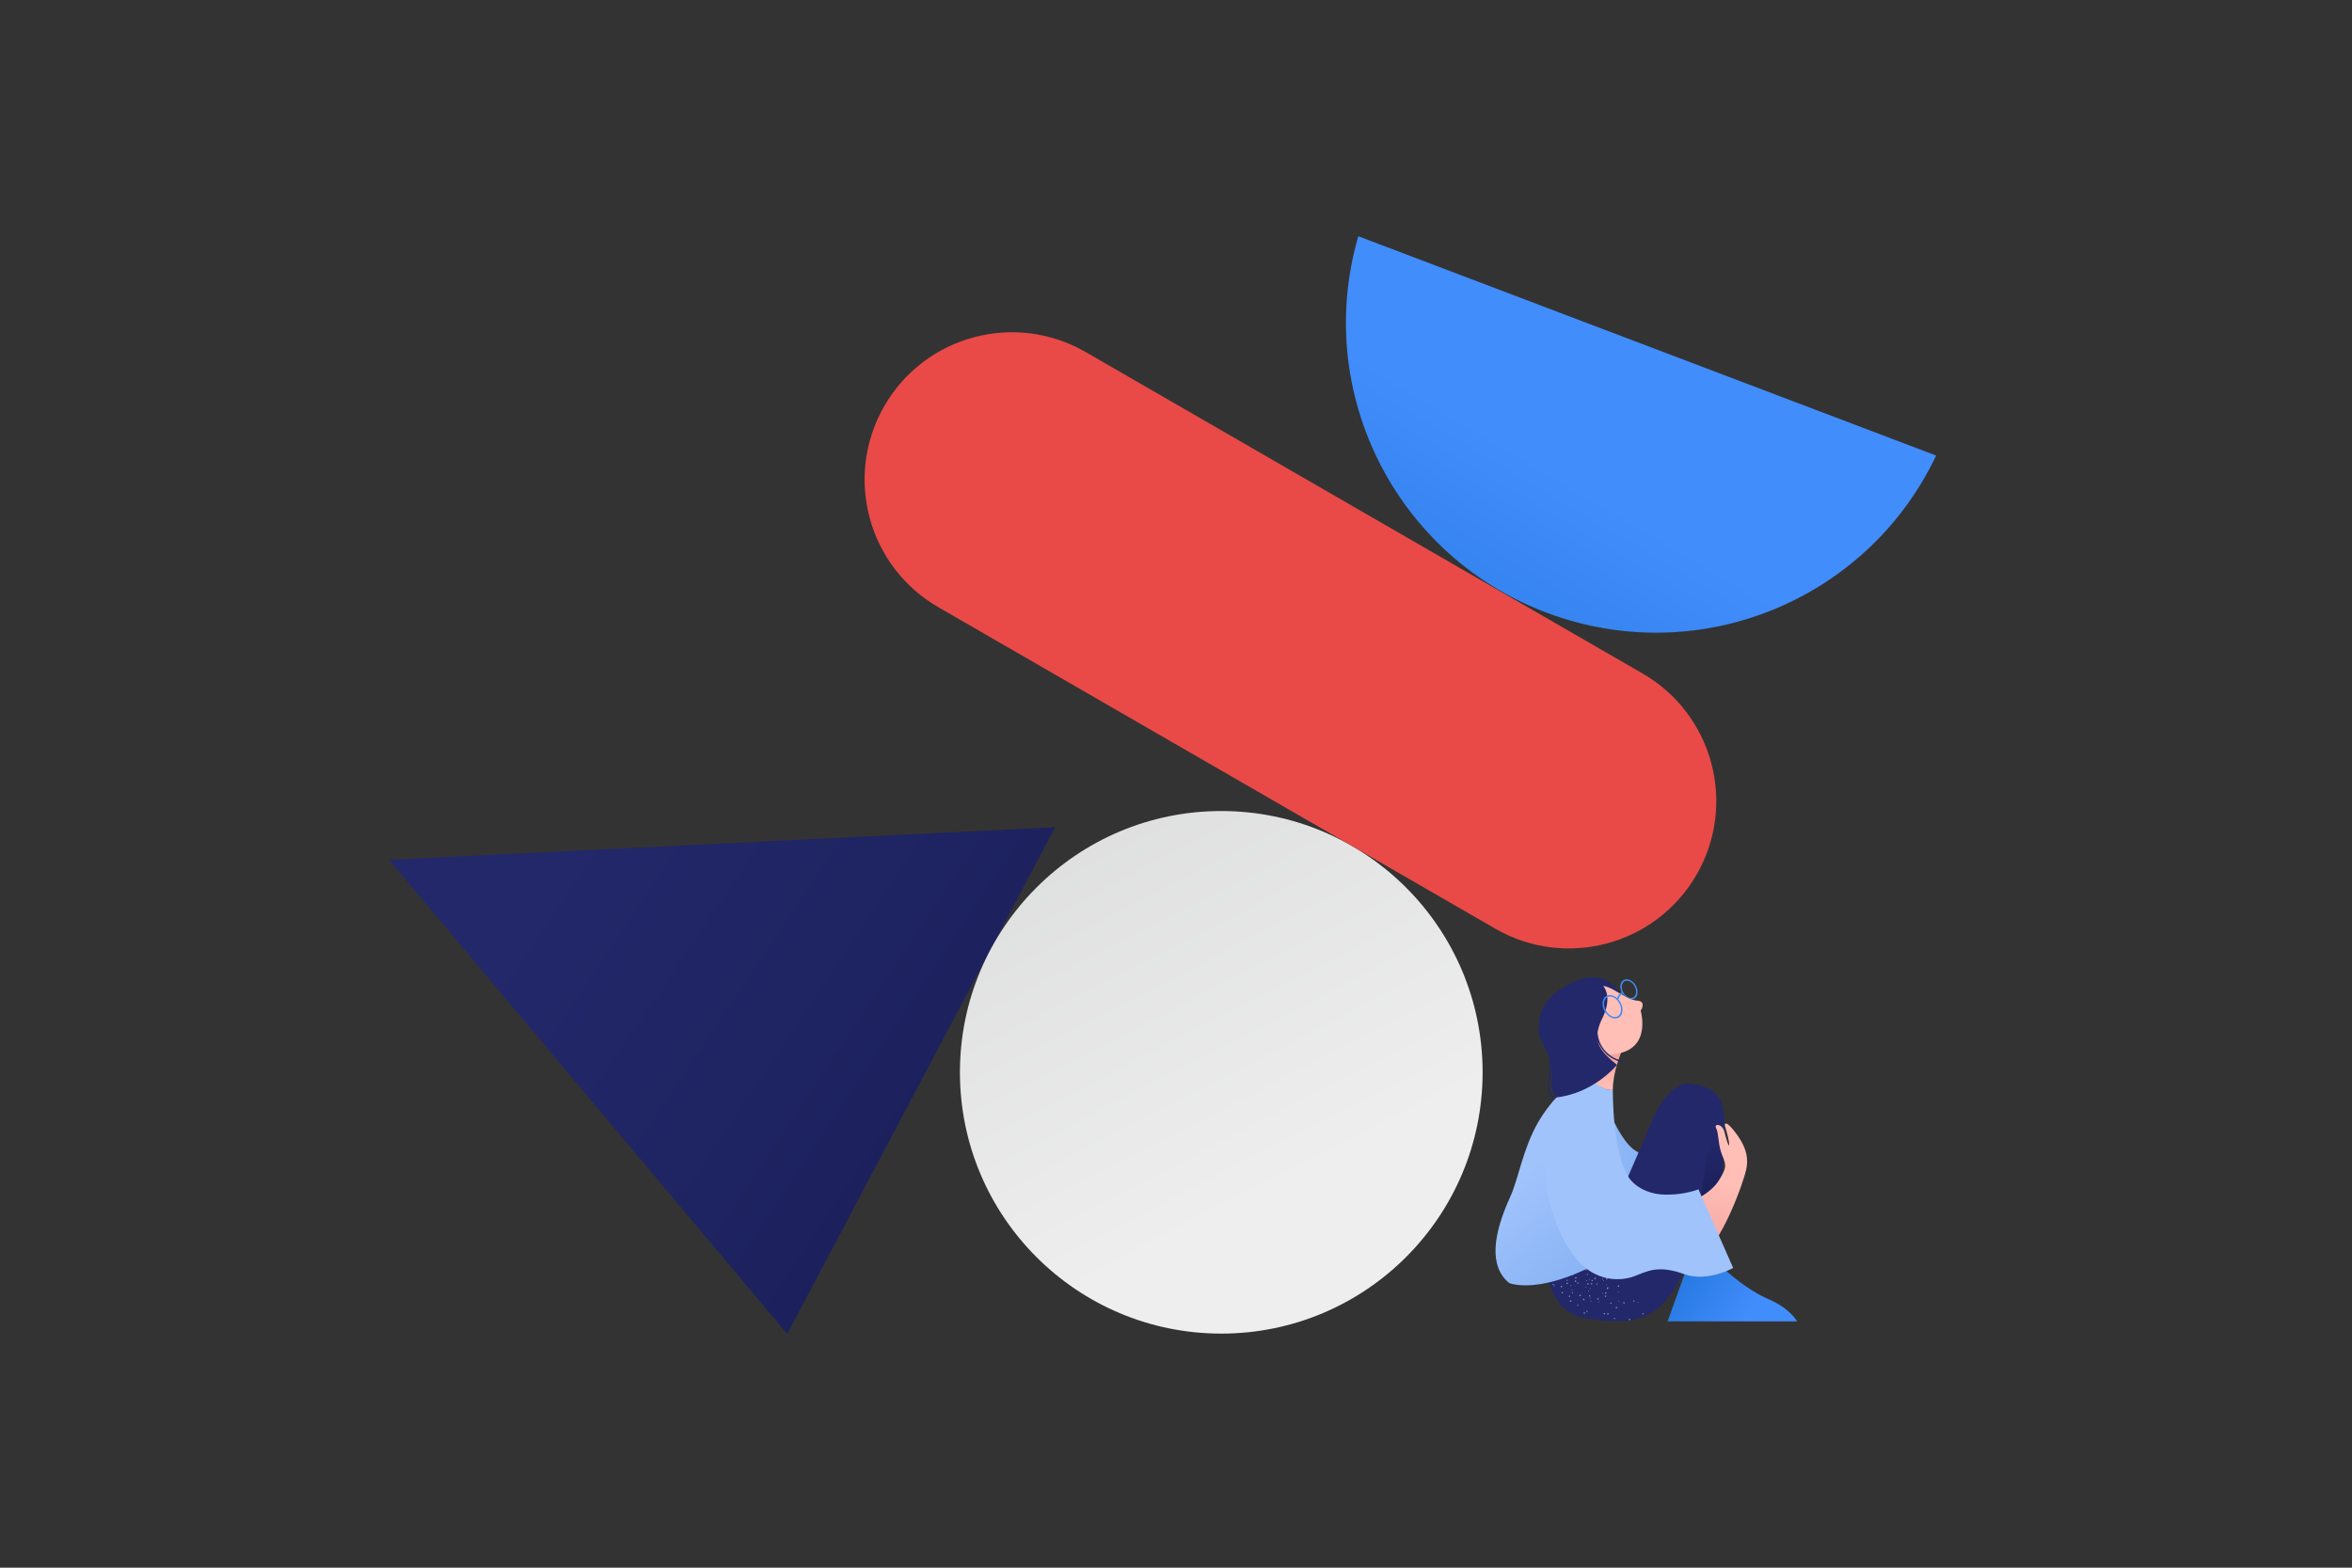 <?xml version="1.0" encoding="iso-8859-1"?>
<!-- Generator: Adobe Illustrator 23.0.2, SVG Export Plug-In . SVG Version: 6.00 Build 0)  -->
<svg version="1.1" id="illustration" xmlns="http://www.w3.org/2000/svg" xmlns:xlink="http://www.w3.org/1999/xlink" x="0px"
	 y="0px" viewBox="0 0 1080 720" style="enable-background:new 0 0 1080 720;" xml:space="preserve">
<rect x="0" y="0" width="1080" height="720" fill="#333333" stroke="none"/>
<title>fatal error</title>
<g id="geometry">
	
		<linearGradient id="triangle_1_" gradientUnits="userSpaceOnUse" x1="258.673" y1="335.868" x2="609.953" y2="100.394" gradientTransform="matrix(1 0 0 -1 0 722)">
		<stop  offset="0" style="stop-color:#23286B"/>
		<stop  offset="1" style="stop-color:#151A4F"/>
	</linearGradient>
	<polygon id="triangle" style="fill:url(#triangle_1_);" points="361.492,612.65 178.633,394.881 484.506,379.92 	"/>
	
		<linearGradient id="circle_1_" gradientUnits="userSpaceOnUse" x1="632.365" y1="220.88" x2="326.2" y2="485.368" gradientTransform="matrix(0.928 0.373 0.373 -0.928 -63.978 547.476)">
		<stop  offset="0.09" style="stop-color:#EEEEEE"/>
		<stop  offset="0.818" style="stop-color:#D6D7D8"/>
	</linearGradient>
	<circle id="circle" style="fill:url(#circle_1_);" cx="560.785" cy="492.489" r="120.003"/>
	
		<linearGradient id="half_a_circle_1_" gradientUnits="userSpaceOnUse" x1="734.848" y1="526.135" x2="623.764" y2="338.21" gradientTransform="matrix(1 0 0 -1 0 722)">
		<stop  offset="0.129" style="stop-color:#428DFC"/>
		<stop  offset="0.999" style="stop-color:#1D72D8"/>
	</linearGradient>
	<path id="half_a_circle" style="fill:url(#half_a_circle_1_);" d="M623.717,108.497c-21.926,75.503,21.507,154.484,97.01,176.41
		c67.074,19.478,138.371-12.581,168.313-75.683L623.717,108.497z"/>
	<path id="rounded_rectangle" style="fill:#E94A47;" d="M498.51,161.672l255.745,147.654c32.362,18.684,43.449,60.064,24.766,92.426
		l0,0c-18.684,32.362-60.064,43.449-92.426,24.766L430.85,278.864c-32.362-18.684-43.449-60.064-24.766-92.426l0,0
		C424.768,154.076,466.149,142.988,498.51,161.672z"/>
</g>
<g id="woman">
	
		<linearGradient id="R_shoe_1_" gradientUnits="userSpaceOnUse" x1="805.145" y1="109.355" x2="760.874" y2="140.346" gradientTransform="matrix(1 0 0 -1 0 722)">
		<stop  offset="0.129" style="stop-color:#428DFC"/>
		<stop  offset="0.999" style="stop-color:#1D72D8"/>
	</linearGradient>
	<path id="R_shoe" style="fill:url(#R_shoe_1_);" d="M774.162,583.377l-8.422,23.495l59.46,0.002c0,0-3.049-5.88-13.212-10.236
		s-19.65-13.26-19.65-13.26H774.162"/>
	
		<linearGradient id="L_sleeve_1_" gradientUnits="userSpaceOnUse" x1="711.561" y1="189.641" x2="789.337" y2="189.641" gradientTransform="matrix(1 0 0 -1 0 722)">
		<stop  offset="0" style="stop-color:#A1C3FC"/>
		<stop  offset="0.346" style="stop-color:#91B9F7"/>
		<stop  offset="0.696" style="stop-color:#81AEF2"/>
		<stop  offset="1" style="stop-color:#78A9EF"/>
	</linearGradient>
	<path id="L_sleeve" style="fill:url(#L_sleeve_1_);" d="M732.206,490.14c0,0,7.109,28.826,17.609,37.521
		c3.507,2.905,9.441,4.545,15.813,3.465c5.761-1.088,11.245-3.32,16.128-6.564l-0.335,22.837c0,0,15.041,17.542,3.655,16.474
		c-12.806-1.2-16.685,3.066-21.947,6.755s-19.089,8.871-33.525-6.121s-26.863-30.272-9.751-64.794l0,0"/>
	
		<linearGradient id="R_leg_1_" gradientUnits="userSpaceOnUse" x1="776.338" y1="198.666" x2="783.298" y2="154.295" gradientTransform="matrix(1 0 0 -1 0 722)">
		<stop  offset="0" style="stop-color:#23286B"/>
		<stop  offset="0.432" style="stop-color:#1D225F"/>
		<stop  offset="1" style="stop-color:#151A4F"/>
	</linearGradient>
	<path id="R_leg" style="fill:url(#R_leg_1_);" d="M789.712,581.264c0,0-8.952,3.896-21.302-0.844c0,0,0.34-5.1,3.18-48.74
		c0.62-9.43,1.371-20.553,2.241-33.933c0,0,12.929-0.077,15.679,8.973c0.55,1.82,2,4.51,2.32,7.94
		C793.11,528.31,787.262,560.034,789.712,581.264z"/>
	<path id="R_leg-2" style="fill:#23286B;" d="M790.51,506.72c-2.75-9.05-15.704-9.026-15.704-9.026l0,0
		c-5.689-0.239-12.626,8.516-15.139,14.546c-5.209,12.501-24.481,57.036-25.262,57.296s-24.741,3.907-24.741,3.907
		s-2.344,28.908,18.751,32.034c20.741,3.073,45.258,6.897,53.007-58.078l0.029,0.051c0,0,3.35-31.95,10.38-32.79
		C791.638,511.978,791.196,509.32,790.51,506.72z"/>
	
		<linearGradient id="R_hand_1_" gradientUnits="userSpaceOnUse" x1="787.902" y1="180.33" x2="775.681" y2="142.099" gradientTransform="matrix(1 0 0 -1 0 722)">
		<stop  offset="0" style="stop-color:#FFBEB6"/>
		<stop  offset="1" style="stop-color:#F2A19C"/>
	</linearGradient>
	<path id="R_hand" style="fill:url(#R_hand_1_);" d="M771.263,554.197c0,0,13.355-4.396,18.015-12.062
		c3.48-5.726,3.603-6.579,1.567-11.436s-1.567-10.339-2.82-12.532s2.82-2.193,3.76,1.567s2.036,7.206,2.193,6.109
		s-0.643-4.826-2.013-9.089c0,0-0.024-3.287,5.302,3.919s5.483,12.219,4.543,16.605s-10.652,33.994-23.185,42.923l0,0
		L771.263,554.197"/>
	
		<linearGradient id="neck_1_" gradientUnits="userSpaceOnUse" x1="735.32" y1="222.874" x2="738.51" y2="239.275" gradientTransform="matrix(1 0 0 -1 0 722)">
		<stop  offset="0" style="stop-color:#FFBEB6"/>
		<stop  offset="1" style="stop-color:#F2A19C"/>
	</linearGradient>
	<path id="neck" style="fill:url(#neck_1_);" d="M744.41,483.49c0,0-3.81,8.79-3.82,17.02l-0.05,0.02
		c-0.064,0.027-0.131,0.047-0.2,0.06c-0.84,0.18-3.89,0.31-10.43-4.75l2.79-11.65l1.16-1.93L744.41,483.49z"/>
	<path id="face" style="fill:#FFBEB6;" d="M741.414,454.651c0,0,6.521,4.729,10.449,4.927c3.782,0.19,2.176,3.78,1.489,4.582
		c0,0,6.445,21.336-17.31,20.079c0,0-4.192-1.677-6.288-9.502s-4.611-8.105-2.096-14.672s9.907-7.685,9.907-7.685L741.414,454.651z"
		/>
	<path id="texture" style="opacity:0.51;fill:#FFFFFF;enable-background:new    ;" d="M734.197,598.16
		c0.088,0.038,0.19-0.003,0.228-0.092c0.038-0.088-0.003-0.191-0.092-0.228c-0.088-0.038-0.19,0.003-0.228,0.092c0,0,0,0,0,0
		C734.067,598.02,734.108,598.122,734.197,598.16C734.197,598.16,734.197,598.16,734.197,598.16z M735.834,594.236
		c0.092,0.036,0.196-0.005,0.24-0.094c0.033-0.091-0.013-0.192-0.104-0.226c-0.081-0.041-0.18-0.008-0.22,0.073
		c-0.003,0.006-0.006,0.012-0.008,0.018C735.704,594.096,735.745,594.198,735.834,594.236
		C735.833,594.236,735.834,594.236,735.834,594.236z M737.482,590.311c0.088,0.038,0.19-0.003,0.228-0.092c0,0,0,0,0,0
		c0.036-0.092-0.005-0.196-0.093-0.24c-0.095-0.031-0.197,0.014-0.238,0.105C737.346,590.176,737.392,590.276,737.482,590.311z
		 M752.014,598.115c0.036,0.091,0.139,0.137,0.231,0.101c0,0,0,0,0,0c0.085-0.03,0.128-0.124,0.098-0.208
		c-0.003-0.007-0.006-0.014-0.009-0.021c-0.032-0.088-0.13-0.134-0.219-0.102C752.023,597.92,751.978,598.023,752.014,598.115
		C752.014,598.115,752.014,598.115,752.014,598.115L752.014,598.115z M728.078,591.275c0.066,0.067,0.174,0.069,0.241,0.003
		s0.069-0.174,0.003-0.241s-0.174-0.069-0.241-0.003l0,0c-0.067,0.059-0.074,0.162-0.015,0.229
		C728.07,591.267,728.074,591.271,728.078,591.275L728.078,591.275z M731.095,588.28c0.051,0.054,0.134,0.063,0.196,0.021
		l0.012-0.002c0.013,0,0.026-0.006,0.034-0.017c0.041-0.039,0.06-0.096,0.051-0.152c-0.006-0.038-0.024-0.073-0.05-0.102
		c-0.066-0.067-0.174-0.068-0.241-0.003c-0.07,0.066-0.074,0.176-0.008,0.246C731.091,588.276,731.093,588.278,731.095,588.28z
		 M742.989,597.557c0.006,0.097,0.084,0.174,0.181,0.18c0.1-0.001,0.179-0.083,0.178-0.183c-0.001-0.098-0.081-0.177-0.18-0.178
		C743.072,597.382,742.995,597.46,742.989,597.557z M743.003,593.304c0.003,0.096,0.084,0.171,0.179,0.168c0,0,0,0,0,0
		c0.093,0.007,0.174-0.062,0.181-0.155c0-0.005,0.001-0.01,0-0.015c-0.003-0.099-0.083-0.178-0.181-0.18
		C743.085,593.129,743.008,593.207,743.003,593.304z M717.1,593.927c0.122,0.139,0.335,0.153,0.474,0.031
		c0.139-0.122,0.153-0.335,0.031-0.474l0,0c-0.118-0.136-0.324-0.152-0.46-0.034c-0.001,0.001-0.001,0.001-0.002,0.002
		C717.004,593.573,716.985,593.782,717.1,593.927L717.1,593.927z M723.197,588.639c0.122,0.139,0.335,0.153,0.474,0.031
		s0.153-0.335,0.031-0.474s-0.335-0.153-0.474-0.031c-0.139,0.118-0.156,0.326-0.039,0.465
		C723.192,588.633,723.194,588.636,723.197,588.639L723.197,588.639z M736.357,603.328c-0.014,0.181,0.121,0.339,0.302,0.353
		c0.004,0,0.008,0.001,0.012,0.001c0.176,0.019,0.335-0.108,0.354-0.284c0.001-0.006,0.001-0.012,0.001-0.018
		c0.006-0.185-0.131-0.345-0.316-0.366C736.527,603.005,736.37,603.145,736.357,603.328z M736.919,595.29
		c-0.011,0.184,0.13,0.343,0.314,0.354s0.343-0.13,0.354-0.314l0,0c0.015-0.181-0.12-0.341-0.302-0.356c0,0,0,0,0,0
		c-0.184-0.017-0.347,0.118-0.365,0.302C736.919,595.281,736.919,595.286,736.919,595.29L736.919,595.29z M737.491,587.239
		c-0.015,0.181,0.119,0.34,0.3,0.355c0.181,0.015,0.34-0.119,0.355-0.3c0-0.005,0.001-0.009,0.001-0.014
		c0.017-0.18-0.115-0.338-0.295-0.355c-0.002,0-0.005,0-0.007-0.001C737.661,586.916,737.503,587.055,737.491,587.239
		L737.491,587.239z M727.103,597.106c0.17,0.079,0.372,0.006,0.451-0.164c0.076-0.164,0.011-0.359-0.15-0.443
		c-0.166-0.087-0.371-0.024-0.458,0.142c-0.087,0.166-0.024,0.371,0.142,0.458C727.093,597.102,727.098,597.104,727.103,597.106z
		 M730.702,589.876c0.161,0.085,0.36,0.023,0.445-0.138c0.002-0.003,0.003-0.006,0.005-0.009c0.084-0.162,0.021-0.362-0.141-0.446
		c-0.162-0.084-0.362-0.021-0.446,0.141c-0.002,0.005-0.005,0.009-0.007,0.014c-0.083,0.153-0.027,0.345,0.126,0.428
		C730.689,589.87,730.696,589.873,730.702,589.876L730.702,589.876z M747.942,606.109c0.065,0.172,0.25,0.267,0.428,0.218
		c0.173-0.062,0.265-0.252,0.206-0.426c-0.059-0.173-0.247-0.267-0.42-0.208c-0.002,0.001-0.004,0.001-0.006,0.002
		c-0.171,0.056-0.265,0.239-0.209,0.41C747.941,606.106,747.941,606.107,747.942,606.109L747.942,606.109z M745.391,598.465
		c0.052,0.169,0.23,0.264,0.399,0.213c0.005-0.002,0.01-0.003,0.015-0.005c0.175-0.052,0.275-0.236,0.223-0.411
		c-0.002-0.005-0.003-0.011-0.005-0.016c-0.06-0.175-0.25-0.268-0.425-0.208c-0.175,0.06-0.268,0.25-0.208,0.425
		C745.39,598.463,745.39,598.464,745.391,598.465z M742.826,590.812c0.062,0.173,0.252,0.265,0.426,0.206
		c0.169-0.052,0.264-0.23,0.213-0.399c-0.002-0.005-0.003-0.01-0.005-0.015c-0.056-0.174-0.241-0.271-0.416-0.219
		C742.868,590.445,742.772,590.634,742.826,590.812L742.826,590.812z M720.427,595.429c0.012,0.074,0.056,0.138,0.121,0.176
		c0.139,0.085,0.32,0.044,0.409-0.093c0.09-0.141,0.049-0.328-0.092-0.419c-0.001-0.001-0.002-0.001-0.003-0.002
		c-0.084-0.053-0.189-0.061-0.28-0.021l-0.012,0.002c-0.052,0.021-0.094,0.061-0.117,0.112
		C720.404,595.256,720.394,595.348,720.427,595.429L720.427,595.429z M724.364,589.501c0.142,0.086,0.327,0.04,0.413-0.103
		c0.085-0.141,0.041-0.323-0.099-0.41c-0.139-0.086-0.321-0.045-0.409,0.093c-0.09,0.141-0.049,0.329,0.092,0.419
		C724.362,589.5,724.363,589.501,724.364,589.501L724.364,589.501z M728.18,583.397c0.144,0.083,0.328,0.034,0.411-0.11
		c0.08-0.139,0.038-0.316-0.097-0.403c-0.139-0.09-0.326-0.051-0.416,0.089s-0.051,0.326,0.089,0.416
		C728.171,583.392,728.175,583.395,728.18,583.397z M741.058,605.616c0.039,0.157,0.198,0.253,0.355,0.216
		c0.155-0.034,0.253-0.188,0.219-0.343c-0.001-0.004-0.002-0.008-0.003-0.012c-0.034-0.16-0.191-0.263-0.351-0.229
		c-0.002,0-0.004,0.001-0.005,0.001C741.113,605.294,741.018,605.456,741.058,605.616L741.058,605.616z M739.435,598.591
		c0.034,0.16,0.191,0.263,0.351,0.229c0.002,0,0.004-0.001,0.005-0.001c0.152-0.029,0.252-0.176,0.222-0.328
		c-0.002-0.009-0.004-0.018-0.007-0.027c-0.034-0.16-0.191-0.263-0.351-0.229c-0.002,0-0.004,0.001-0.005,0.001
		C739.496,598.278,739.401,598.434,739.435,598.591L739.435,598.591z M737.816,591.589c0.042,0.16,0.206,0.256,0.366,0.213
		c0.155-0.041,0.251-0.197,0.216-0.354c-0.041-0.158-0.197-0.257-0.357-0.228C737.881,591.264,737.781,591.426,737.816,591.589
		L737.816,591.589z M728.426,602.234c-0.032,0.154,0.068,0.305,0.222,0.337c0.006,0.001,0.012,0.002,0.018,0.003
		c0.16,0.027,0.312-0.08,0.34-0.24c0.024-0.163-0.081-0.316-0.241-0.352C728.602,601.96,728.452,602.072,728.426,602.234
		L728.426,602.234z M729.611,595.133c-0.028,0.16,0.08,0.312,0.24,0.34s0.312-0.08,0.34-0.24s-0.08-0.312-0.24-0.34
		S729.639,594.973,729.611,595.133z M730.796,588.033c-0.028,0.16,0.08,0.312,0.24,0.34c0.092,0.019,0.187-0.008,0.255-0.071
		l0.012-0.001c0.044-0.047,0.073-0.105,0.085-0.168c0.022-0.162-0.09-0.313-0.252-0.339
		C730.976,587.766,730.824,587.873,730.796,588.033L730.796,588.033z M754.18,603.583c0.087,0.129,0.263,0.162,0.391,0.075
		c0.005-0.003,0.01-0.007,0.015-0.011c0.136-0.091,0.172-0.275,0.08-0.411c-0.002-0.003-0.004-0.006-0.006-0.009
		c-0.1-0.129-0.284-0.157-0.418-0.062c-0.132,0.093-0.164,0.275-0.071,0.407C754.174,603.576,754.177,603.58,754.18,603.583
		L754.18,603.583z M749.996,597.719c0.097,0.134,0.283,0.167,0.42,0.074c0.133-0.1,0.16-0.289,0.06-0.422
		c-0.095-0.126-0.272-0.158-0.405-0.072c-0.135,0.089-0.173,0.27-0.085,0.405C749.989,597.71,749.993,597.715,749.996,597.719
		L749.996,597.719z M713.386,589.973c0.072,0.066,0.185,0.062,0.251-0.011c0.066-0.072,0.062-0.185-0.011-0.251
		s-0.185-0.062-0.251,0.011c0,0,0,0,0,0C713.312,589.795,713.317,589.905,713.386,589.973z M730.073,596.117
		c0.003,0.096,0.084,0.171,0.18,0.168c0.096-0.003,0.171-0.084,0.168-0.18c-0.003-0.096-0.084-0.171-0.18-0.168
		C730.145,595.941,730.069,596.021,730.073,596.117C730.073,596.117,730.073,596.117,730.073,596.117z M729.919,591.875
		c0.009,0.098,0.094,0.171,0.192,0.166c0.096-0.003,0.171-0.084,0.168-0.179c0,0,0,0,0,0c0-0.092-0.074-0.168-0.167-0.168
		c-0.004,0-0.009,0-0.013,0c-0.099-0.001-0.179,0.079-0.18,0.177C729.919,591.873,729.919,591.874,729.919,591.875L729.919,591.875z
		 M729.777,587.632c0.002,0.096,0.082,0.172,0.178,0.17c0.096-0.002,0.172-0.082,0.17-0.178c0-0.001,0-0.003,0-0.004
		c0.001-0.092-0.074-0.168-0.166-0.168c-0.005,0-0.009,0-0.013,0C729.849,587.455,729.774,587.536,729.777,587.632
		C729.777,587.632,729.777,587.632,729.777,587.632L729.777,587.632z M721.83,592.598c0.091,0.027,0.188-0.017,0.227-0.104
		c0.036-0.088-0.007-0.188-0.094-0.223c-0.003-0.001-0.006-0.002-0.009-0.003c-0.085-0.037-0.184,0.003-0.221,0.088
		c-0.002,0.005-0.004,0.01-0.006,0.016C721.693,592.462,721.739,592.563,721.83,592.598L721.83,592.598z M723.327,588.621
		c0.091,0.027,0.188-0.017,0.227-0.104c0.031-0.091-0.015-0.19-0.104-0.227c-0.084-0.039-0.184-0.003-0.224,0.081
		c-0.002,0.004-0.003,0.007-0.005,0.011c-0.039,0.091,0.004,0.195,0.094,0.234C723.319,588.618,723.323,588.62,723.327,588.621
		L723.327,588.621z M737.979,592.073c0.039,0.088,0.141,0.128,0.229,0.089s0.128-0.141,0.089-0.229
		c-0.03-0.085-0.123-0.128-0.208-0.098c-0.007,0.003-0.014,0.006-0.021,0.009c-0.087,0.037-0.128,0.137-0.091,0.224
		C737.977,592.069,737.978,592.071,737.979,592.073L737.979,592.073z M736.216,588.21c0.043,0.09,0.15,0.128,0.241,0.087
		c0.084-0.041,0.119-0.142,0.078-0.226c0,0,0-0.001-0.001-0.001c-0.03-0.085-0.124-0.128-0.208-0.098
		c-0.007,0.003-0.014,0.006-0.021,0.009c-0.087,0.037-0.128,0.137-0.091,0.224C736.214,588.206,736.215,588.208,736.216,588.21
		L736.216,588.21z M712.958,590.104c0.094,0.061,0.22,0.034,0.281-0.061c0.061-0.094,0.034-0.22-0.061-0.281
		c-0.001-0.001-0.002-0.001-0.003-0.002c-0.089-0.058-0.207-0.033-0.265,0.056c-0.001,0.002-0.002,0.003-0.003,0.005
		c-0.065,0.086-0.048,0.208,0.039,0.273C712.95,590.098,712.954,590.101,712.958,590.104L712.958,590.104z M730.356,597.644
		c0.017,0.102,0.113,0.17,0.214,0.153c0.008-0.001,0.015-0.003,0.023-0.005c0.106-0.025,0.172-0.131,0.148-0.237
		c-0.029-0.105-0.13-0.174-0.239-0.16c-0.109,0.028-0.174,0.139-0.146,0.248C730.356,597.643,730.356,597.643,730.356,597.644
		L730.356,597.644z M729.304,592.912c0.028,0.109,0.139,0.174,0.248,0.147c0,0,0.001,0,0.001,0c0.106-0.025,0.172-0.131,0.148-0.237
		c-0.029-0.105-0.13-0.174-0.239-0.16C729.353,592.692,729.285,592.8,729.304,592.912L729.304,592.912z M728.273,588.165
		c0.012,0.103,0.105,0.178,0.209,0.166c0.01-0.001,0.02-0.003,0.03-0.006c0.106-0.025,0.172-0.131,0.148-0.237
		c-0.029-0.105-0.13-0.174-0.239-0.16C728.315,587.954,728.25,588.059,728.273,588.165L728.273,588.165z M720.427,595.429
		c0.023,0.017,0.05,0.03,0.077,0.037c0.107,0.02,0.209-0.051,0.229-0.158c0-0.002,0.001-0.005,0.001-0.007
		c0.017-0.105-0.049-0.206-0.153-0.232l-0.012,0.002c-0.107-0.02-0.209,0.051-0.229,0.157c0,0.002-0.001,0.005-0.001,0.007
		C720.325,595.313,720.36,595.39,720.427,595.429L720.427,595.429z M721.196,590.457c-0.023,0.105,0.045,0.209,0.15,0.231
		c0.001,0,0.002,0,0.003,0.001c0.109,0.019,0.215-0.047,0.244-0.154c0.014-0.111-0.057-0.215-0.166-0.242
		C721.318,590.276,721.215,590.349,721.196,590.457L721.196,590.457z M722.042,585.692c-0.018,0.109,0.055,0.212,0.164,0.23
		c0.109,0.018,0.212-0.055,0.23-0.164c0.018-0.109-0.055-0.212-0.164-0.23c0,0,0,0,0,0c-0.107-0.02-0.209,0.051-0.229,0.158
		C722.043,585.687,722.043,585.69,722.042,585.692L722.042,585.692z M738.521,591.552c0.063,0.09,0.187,0.112,0.278,0.049
		c0.002-0.001,0.004-0.003,0.006-0.004c0.087-0.062,0.108-0.183,0.047-0.271c-0.054-0.09-0.171-0.12-0.262-0.066
		c-0.004,0.002-0.008,0.005-0.011,0.007C738.484,591.331,738.459,591.458,738.521,591.552L738.521,591.552z M735.755,587.576
		c0.055,0.087,0.171,0.112,0.257,0.057c0.005-0.003,0.01-0.006,0.014-0.01c0.09-0.054,0.12-0.171,0.066-0.261
		c-0.002-0.004-0.005-0.008-0.007-0.012c-0.064-0.094-0.19-0.119-0.285-0.057C735.709,587.358,735.689,587.484,735.755,587.576
		C735.755,587.575,735.755,587.575,735.755,587.576L735.755,587.576z M716.647,590.822c-0.029,0.187,0.098,0.363,0.286,0.393
		c0.186,0.029,0.36-0.096,0.392-0.282c0.029-0.187-0.098-0.363-0.286-0.393C716.853,590.511,716.678,590.637,716.647,590.822z
		 M741.954,600.783c0.113,0.15,0.325,0.185,0.48,0.078c0.155-0.11,0.191-0.325,0.08-0.48c-0.11-0.155-0.325-0.191-0.48-0.08
		c-0.001,0.001-0.002,0.001-0.003,0.002C741.88,600.416,741.846,600.629,741.954,600.783L741.954,600.783z M737.062,594.066
		c0.112,0.152,0.326,0.187,0.48,0.078c0.152-0.118,0.185-0.334,0.076-0.492c-0.118-0.151-0.336-0.178-0.487-0.06
		C736.986,593.706,736.956,593.915,737.062,594.066z M732.171,587.349c0.112,0.152,0.326,0.187,0.48,0.078
		c0.15-0.119,0.184-0.333,0.076-0.492c-0.111-0.15-0.322-0.182-0.472-0.072c-0.002,0.002-0.005,0.004-0.007,0.005
		c-0.152,0.099-0.195,0.303-0.096,0.456C732.159,587.333,732.164,587.341,732.171,587.349L732.171,587.349z M727.164,603.119
		c0.046,0.186,0.234,0.301,0.42,0.255c0,0,0,0,0.001,0c0.18-0.045,0.289-0.227,0.245-0.407c0,0,0,0,0,0
		c-0.044-0.183-0.228-0.296-0.411-0.253C727.237,602.758,727.124,602.938,727.164,603.119z M725.215,595.043
		c0.04,0.182,0.22,0.298,0.402,0.258c0.002,0,0.005-0.001,0.007-0.002c0.188-0.04,0.308-0.224,0.268-0.411
		c-0.04-0.188-0.224-0.308-0.411-0.268c-0.188,0.04-0.308,0.224-0.268,0.411C725.213,595.036,725.214,595.04,725.215,595.043z
		 M723.266,586.968c0.048,0.183,0.236,0.291,0.418,0.243c0.178-0.047,0.287-0.227,0.246-0.407c-0.043-0.183-0.225-0.297-0.409-0.257
		C723.335,586.592,723.221,586.781,723.266,586.968C723.267,586.967,723.267,586.967,723.266,586.968L723.266,586.968z
		 M720.865,597.633c0.039,0.187,0.223,0.307,0.41,0.268c0.185-0.035,0.306-0.213,0.272-0.398s-0.213-0.306-0.398-0.272
		c-0.001,0-0.002,0-0.003,0C720.961,597.269,720.837,597.445,720.865,597.633L720.865,597.633z M719.271,589.508
		c0.029,0.18,0.197,0.303,0.377,0.274c0.007-0.001,0.014-0.003,0.021-0.004c0.184-0.037,0.304-0.214,0.27-0.399
		c-0.036-0.185-0.214-0.305-0.399-0.27S719.235,589.323,719.271,589.508z M738.038,603.638c0.109,0.157,0.324,0.197,0.482,0.09
		c0.155-0.105,0.196-0.315,0.091-0.47c-0.096-0.158-0.302-0.207-0.459-0.111c-0.004,0.003-0.008,0.005-0.013,0.008
		c-0.161,0.101-0.209,0.314-0.108,0.474C738.034,603.632,738.036,603.635,738.038,603.638z M733.447,596.746
		c0.109,0.156,0.324,0.197,0.482,0.09c0.155-0.105,0.196-0.315,0.091-0.47c-0.096-0.158-0.302-0.207-0.459-0.111
		c-0.004,0.003-0.008,0.005-0.013,0.008c-0.161,0.101-0.209,0.314-0.108,0.474C733.443,596.74,733.445,596.743,733.447,596.746z
		 M728.857,589.855c0.109,0.157,0.324,0.197,0.482,0.09c0.155-0.105,0.196-0.315,0.091-0.47c-0.104-0.159-0.317-0.204-0.476-0.1
		s-0.204,0.317-0.1,0.476C728.855,589.852,728.856,589.853,728.857,589.855z M724.254,599.584c0.058,0.131,0.21,0.19,0.341,0.133
		c0.127-0.056,0.188-0.202,0.137-0.332c-0.048-0.128-0.191-0.192-0.319-0.144c-0.008,0.003-0.016,0.007-0.024,0.011
		C724.262,599.309,724.202,599.455,724.254,599.584L724.254,599.584z M721.799,593.854c0.057,0.132,0.21,0.193,0.342,0.136
		s0.193-0.21,0.136-0.342c-0.001-0.001-0.001-0.003-0.002-0.004c-0.055-0.13-0.205-0.192-0.335-0.137
		c-0.003,0.001-0.006,0.002-0.008,0.004C721.803,593.571,721.744,593.723,721.799,593.854L721.799,593.854z M719.343,588.113
		c0.058,0.132,0.212,0.191,0.344,0.133c0.132-0.058,0.191-0.212,0.133-0.344c-0.058-0.132-0.212-0.191-0.344-0.133c0,0,0,0,0,0
		C719.346,587.829,719.287,587.981,719.343,588.113L719.343,588.113z M733.128,589.914c0.097,0.099,0.256,0.101,0.355,0.004
		c0.002-0.002,0.004-0.004,0.006-0.006c0.102-0.096,0.107-0.257,0.011-0.359c-0.005-0.005-0.009-0.01-0.014-0.014
		c-0.107-0.095-0.271-0.086-0.366,0.021C733.029,589.662,733.033,589.817,733.128,589.914L733.128,589.914z M728.66,585.559
		c0.108,0.098,0.274,0.091,0.373-0.017c0.093-0.102,0.092-0.259-0.003-0.359c-0.103-0.103-0.27-0.102-0.373,0.001
		c-0.103,0.103-0.102,0.27,0.001,0.373C728.658,585.557,728.659,585.558,728.66,585.559z M713.438,590.7
		c0.071,0.107,0.215,0.135,0.322,0.064c0,0,0,0,0,0c0.102-0.059,0.137-0.189,0.078-0.291c-0.004-0.007-0.008-0.013-0.013-0.019
		c-0.058-0.106-0.19-0.145-0.296-0.087c-0.005,0.003-0.011,0.006-0.016,0.01c-0.109,0.062-0.147,0.201-0.084,0.31
		C713.433,590.691,713.435,590.696,713.438,590.7L713.438,590.7z"/>
	
		<linearGradient id="sweater_1_" gradientUnits="userSpaceOnUse" x1="706.374" y1="187.98" x2="768.771" y2="110.521" gradientTransform="matrix(1 0 0 -1 0 722)">
		<stop  offset="0" style="stop-color:#A1C3FC"/>
		<stop  offset="0.346" style="stop-color:#91B9F7"/>
		<stop  offset="0.696" style="stop-color:#81AEF2"/>
		<stop  offset="1" style="stop-color:#78A9EF"/>
	</linearGradient>
	<path id="sweater" style="fill:url(#sweater_1_);" d="M749.63,570.36c-38.55,26.68-56.6,18.92-56.6,18.92
		c-9.6-7.77-7.28-22.66,0.42-39.55c3.86-8.45,5.67-21.62,12.75-34.18c5.028-8.673,11.95-16.098,20.25-21.72
		c1.269,0.217,2.504,0.604,3.67,1.15l-0.21,0.86c1.22,0.94,2.32,1.7,3.3,2.32c0.19,0.12,0.38,0.23,0.56,0.34
		c0.08,0.05,0.15,0.09,0.23,0.13c0.17,0.1,0.33,0.19,0.49,0.28c0.963,0.549,1.978,1.001,3.03,1.35L749.63,570.36z"/>
	<path id="R_sleeve" style="fill:#A1C3FC;" d="M725.662,492.232L725.662,492.232c-25.227,29.124-16.46,61.479-6.248,79.614
		s24.897,16.588,30.916,14.337s10.845-5.407,22.94-1.032c10.754,3.89,22.576-2.811,22.576-2.811l-15.926-36.076
		c-5.541,1.915-11.41,2.7-17.259,2.307c-6.439-0.554-11.771-3.63-14.438-7.322c-7.982-11.052-7.631-40.739-7.631-40.739
		S736.754,502.4,725.662,492.232z"/>
	<path id="hair" style="fill:#23286B;" d="M713.846,456.368c-8.74,6.773-7.825,17.687-6.529,20.436
		c1.435,2.764,2.718,5.604,3.843,8.508c0.167,0.638,0.318,1.28,0.429,1.932c0.508,2.971-0.024,5.57-0.501,8.461
		c-0.539,3.265-0.518,6.388,1.997,8.801c0.31,0.298,0.706-0.243,0.399-0.538c-3.878-3.721-1.076-9.082-0.966-13.614
		c0.224,1.268,0.258,2.563,0.099,3.841c-0.577,3.382,0.018,6.86,1.688,9.858c17.515-1.766,28.222-14.986,28.222-14.986
		c-5.129-4.134-8.138-7.319-8.912-11.097c1.7,4.96,5.864,8.674,10.986,9.797c0.418,0.1,0.488-0.566,0.073-0.666
		c-6.202-1.35-10.744-6.667-11.109-13.003c0.433-2.31,1.206-4.542,2.295-6.625c4.854-9.931,0.301-14.706,0.301-14.706
		c2.901,0.419,7.512,3.385,7.512,3.385C735.6,443.55,722.586,449.595,713.846,456.368z"/>
	<path id="eyeglasses" style="fill:#3E8AF8;" d="M751.646,453.807c-0.853-2.535-3.188-4.336-5.208-4.02h-0.001
		c-2.019,0.32-2.968,2.642-2.116,5.177c0.1,0.293,0.22,0.579,0.359,0.856c-1.083,0.513-1.867,1.499-2.124,2.669
		c-0.117-0.106-0.226-0.223-0.349-0.32c-0.979-0.85-2.267-1.253-3.555-1.114c-2.336,0.37-3.431,3.061-2.443,6.001
		c0.465,1.397,1.323,2.629,2.472,3.549c0.793,0.661,1.769,1.062,2.798,1.151c0.253,0.014,0.507,0.002,0.758-0.037
		c1.146-0.18,2.1-0.974,2.486-2.068c0.446-1.276,0.431-2.667-0.043-3.932c-0.333-0.978-0.858-1.881-1.544-2.654
		c0.314-1.031,0.804-2.245,1.908-2.613c0.034,0.053,0.073,0.101,0.109,0.153c0.06,0.035,0.109,0.086,0.144,0.146l0.012,0.019
		c0.006,0.005,0.013,0.007,0.019,0.013c0.654,0.674,1.428,1.221,2.282,1.612c0.379,0.15,0.765,0.272,1.152,0.393
		c0.091,0.022,0.179,0.058,0.269,0.086c0.123,0.039,0.246,0.077,0.369,0.118c0.043-0.003,0.087,0,0.13-0.006
		C751.549,458.663,752.498,456.341,751.646,453.807z M744.014,461.822c0.423,1.124,0.44,2.36,0.047,3.494
		c-0.314,0.909-1.1,1.573-2.049,1.729c-1.07,0.11-2.138-0.23-2.947-0.94c-1.018-0.818-1.779-1.914-2.189-3.154
		c-0.864-2.57,0.034-4.913,2.003-5.224c0.202-0.032,0.406-0.042,0.61-0.03c0.86,0.077,1.675,0.416,2.337,0.97
		C742.844,459.486,743.604,460.581,744.014,461.822z M749.304,458.31c-1.657,0.261-3.589-1.288-4.316-3.452
		c-0.728-2.165,0.024-4.138,1.676-4.399c1.657-0.262,3.59,1.289,4.316,3.452C751.708,456.076,750.956,458.05,749.304,458.31
		L749.304,458.31z"/>
</g>
</svg>
